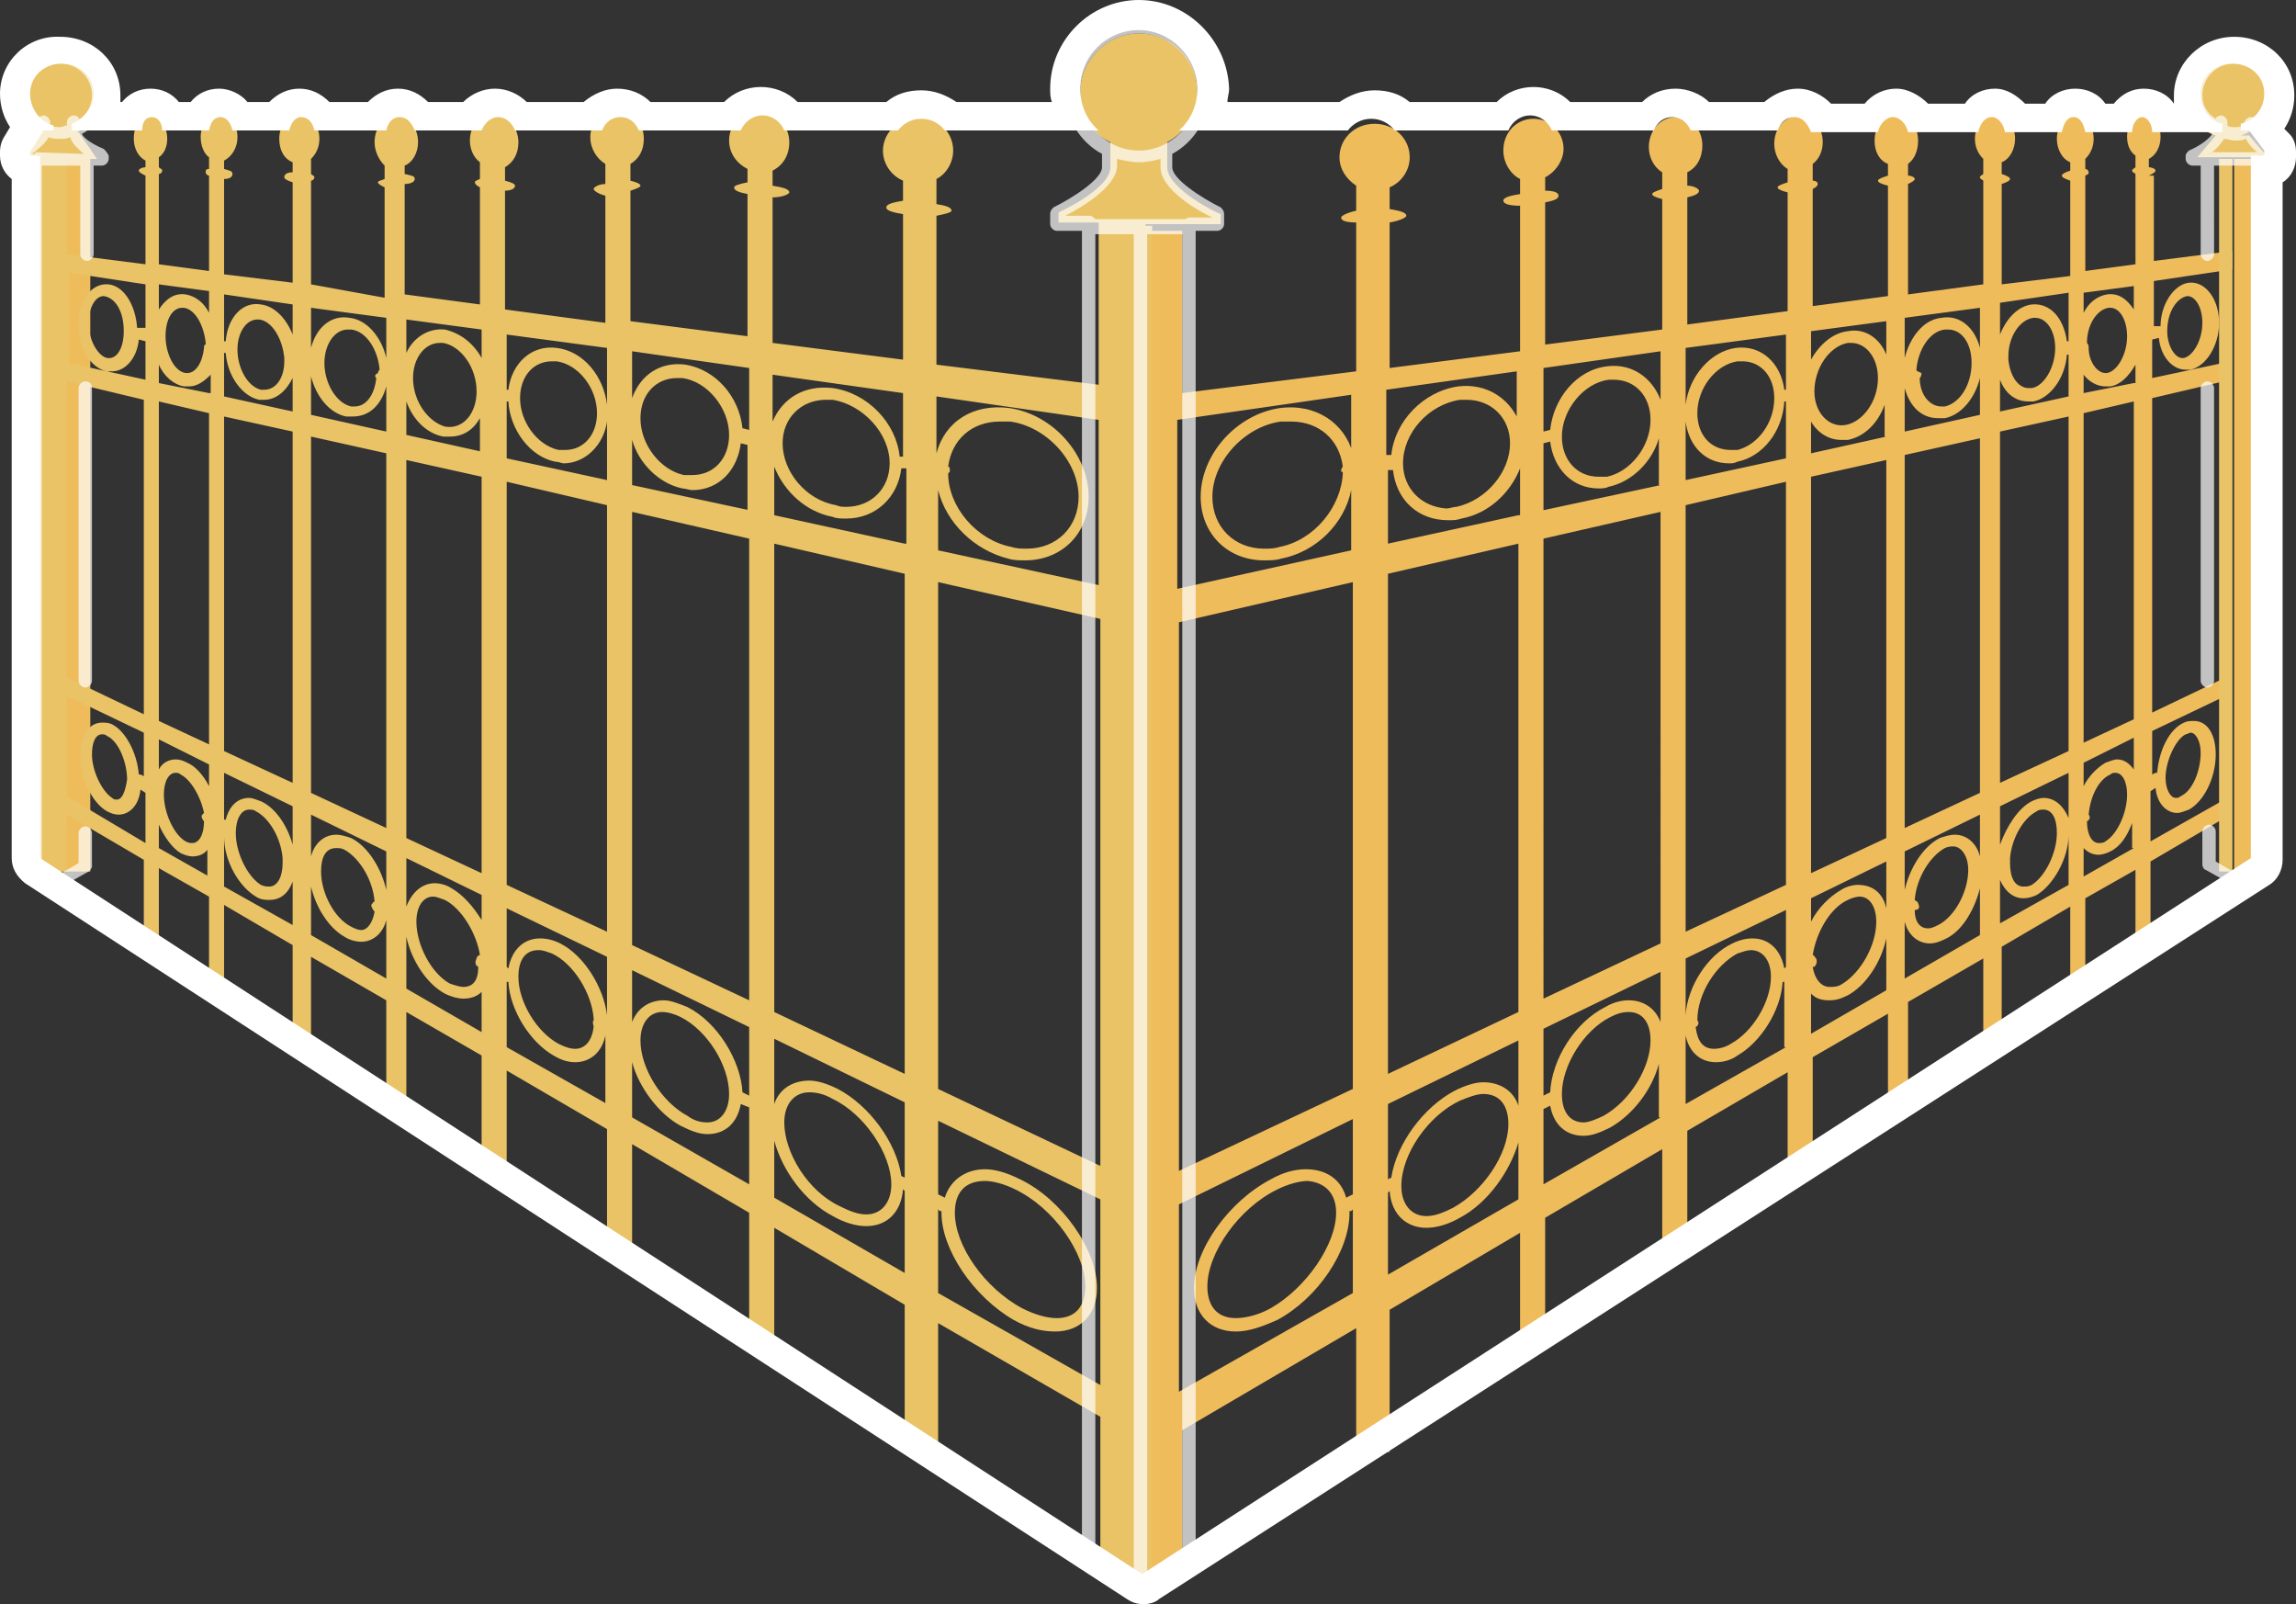 <?xml version="1.0" encoding="utf-8"?>
<!-- Generator: Adobe Illustrator 19.0.0, SVG Export Plug-In . SVG Version: 6.00 Build 0)  -->
<svg version="1.1" id="Layer_1" xmlns="http://www.w3.org/2000/svg" xmlns:xlink="http://www.w3.org/1999/xlink" x="0px" y="0px"
	 width="137.3px" height="95.9px" viewBox="0 0 137.3 95.9" style="enable-background:new 0 0 137.3 95.9;" xml:space="preserve">
<rect x="0" y="0" width="137.3" height="95.9" fill="#333333" stroke="none"/>
<style type="text/css">
	.st0{fill:#EFBC5C;}
	.st1{fill:#E9C365;}
	.st2{opacity:0.7;}
	.st3{fill:#FFFFFF;}
</style>
<g id="XMLID_328_">
	<g id="XMLID_757_">
		<g id="XMLID_1184_">
			<g id="XMLID_973_">
				<path id="XMLID_974_" class="st0" d="M3.5,52.1h1.9V9.5H3.5V52.1z M133.6,9.5v42.7h2V9.5H133.6z M128.5,10.5
					c0.2-0.1,0.4-0.2,0.4-0.3c0-0.1-0.2-0.2-0.4-0.2V9.5c0.4-0.2,0.7-0.7,0.7-1.3c0-0.8-0.4-1.4-1-1.4c-0.6,0-1,0.6-1,1.4
					c0,0.5,0.2,0.9,0.5,1.1v0.7c-0.1,0.1-0.2,0.1-0.2,0.2c0,0.1,0.1,0.1,0.2,0.2v5.4l-3,0.4v-5.7c0.2-0.1,0.2-0.1,0.2-0.2
					s-0.1-0.2-0.2-0.2V9.5c0.3-0.3,0.5-0.7,0.5-1.2c0-0.8-0.5-1.4-1.1-1.4c-0.6,0-1.1,0.6-1.1,1.4c0,0.6,0.3,1.2,0.8,1.4v0.5
					c-0.3,0.1-0.5,0.2-0.5,0.3s0.2,0.2,0.5,0.3v5.7l-4.1,0.5v-6c0.3-0.1,0.5-0.2,0.5-0.3c0-0.1-0.2-0.2-0.5-0.3V9.7
					c0.5-0.2,0.8-0.8,0.8-1.4c0-0.8-0.5-1.5-1.2-1.5c-0.7,0-1.2,0.7-1.2,1.5c0,0.5,0.2,0.9,0.5,1.2v0.9c-0.1,0.1-0.2,0.1-0.2,0.2
					c0,0.1,0.1,0.1,0.2,0.2V17l-4.5,0.6V11c0.2-0.1,0.4-0.2,0.4-0.3c0-0.1-0.2-0.2-0.4-0.2V9.8c0.4-0.3,0.6-0.8,0.6-1.4
					c0-0.9-0.6-1.6-1.3-1.6c-0.7,0-1.3,0.7-1.3,1.6c0,0.7,0.3,1.2,0.8,1.4v0.7c-0.3,0.1-0.6,0.2-0.6,0.3s0.2,0.2,0.6,0.3v6.6
					l-4.5,0.6v-7c0.2-0.1,0.3-0.2,0.3-0.3c0-0.1-0.1-0.2-0.3-0.2v-1c0.4-0.3,0.6-0.8,0.6-1.3c0-0.9-0.6-1.6-1.4-1.6
					c-0.8,0-1.5,0.7-1.5,1.7c0,0.6,0.3,1.2,0.8,1.5v0.8c-0.3,0.1-0.6,0.2-0.6,0.3c0,0.1,0.2,0.2,0.6,0.3v7.1l-6,0.8v-7.6
					c0.4-0.1,0.7-0.2,0.7-0.4c0-0.1-0.3-0.3-0.7-0.3v-0.8c0.6-0.3,0.9-0.9,0.9-1.6c0-1-0.7-1.7-1.6-1.7c-0.9,0-1.6,0.8-1.6,1.8
					c0,0.6,0.3,1.2,0.8,1.5v1c-0.3,0.1-0.6,0.2-0.6,0.3s0.2,0.2,0.6,0.3v7.8l-7,0.9v-8.5c0.5-0.1,0.8-0.2,0.8-0.4
					c0-0.2-0.3-0.3-0.8-0.3v-0.8c0.6-0.3,1.1-1,1.1-1.7c0-1-0.8-1.8-1.8-1.8c-1,0-1.8,0.8-1.8,1.9c0,0.7,0.4,1.4,1,1.7v0.9
					c-0.6,0.1-1,0.2-1,0.4c0,0.2,0.4,0.3,1,0.3v8.7l-7.8,1v-8.7c0.6-0.1,1-0.3,1-0.4c0-0.2-0.4-0.3-1-0.4v-1.3
					c0.7-0.3,1.2-1,1.2-1.8c0-1.1-0.9-2-2.1-2c-1.2,0-2.1,0.9-2.1,2c0,0.7,0.4,1.3,1,1.7v1.5c-0.5,0.1-0.9,0.3-0.9,0.4
					c0,0.2,0.3,0.3,0.9,0.3v8.9l-10.4,1.3v-9.7h-2.2v80.8h2.2v-9.1l10.4-6.1v7.4h2v-8.5l7.8-4.6v6.9h1.5v-7.8l7-4.1V75h1.5v-7.4
					l6-3.5v6.1h1.5v-7l4.5-2.6v5.3h1.2v-6l4.5-2.6v4.9h1.1v-5.6l4.1-2.4V59l0.9-0.1v-5.2l3-1.7v4.8h0.9v-5.3l4.6-2.7v-1.1l-4.6,2.6
					v-3l0.3-0.2c0.1,1,0.7,1.5,1.3,1.5c0.2,0,0.4-0.1,0.7-0.2c0.9-0.5,1.6-1.9,1.6-3.3c0-1.2-0.5-2-1.3-2c-0.2,0-0.4,0-0.6,0.1
					c-0.9,0.4-1.5,1.7-1.6,3c0,0,0,0-0.1,0l-0.2,0.1v-2.6l4.6-2.2v-1.1l-4.6,2.2V23.8l4.7-1.1v-1.1l-4.7,1v-2.3l0.4-0.1c0,0,0,0,0,0
					c0.1,1.1,0.8,1.9,1.6,1.9c0,0,0,0,0,0c0.1,0,0.2,0,0.3,0c0.9-0.2,1.7-1.4,1.7-2.8c0-1.4-0.8-2.5-1.8-2.4
					c-0.9,0.1-1.7,1.3-1.7,2.6c0,0-0.1,0-0.1,0l-0.3,0v-2.7l4.7-0.7v-1.1l-4.7,0.6V10.5z M80.9,71.4l-0.4,0.2
					c-0.3-1.1-1.2-1.7-2.4-1.7c-0.7,0-1.4,0.2-2.1,0.6c-2.5,1.3-4.6,4.2-4.6,6.5c0,1.6,1,2.6,2.5,2.6c0.8,0,1.6-0.3,2.5-0.7
					c2.4-1.3,4.3-4.1,4.3-6.4c0,0,0-0.1,0-0.1c0,0,0.1,0,0.1,0l0.1-0.1v5l-10.4,5.9V72l10.4-5.1V71.4z M79.9,72.5
					c0,1.9-1.8,4.5-3.9,5.7c-0.7,0.4-1.5,0.6-2.1,0.6c-1.1,0-1.7-0.7-1.7-1.9c0-2,1.9-4.7,4.2-5.8c0.6-0.3,1.3-0.5,1.8-0.5
					C79.3,70.7,79.9,71.4,79.9,72.5z M80.9,65.1l-10.4,4.9V37.2l10.4-2.4V65.1z M80.9,27.1c-0.5-1.8-2.2-3-4.4-2.7
					c-2.6,0.4-4.7,2.8-4.7,5.3c0,2.2,1.6,3.8,3.8,3.8c0.3,0,0.7,0,1-0.1c2.1-0.4,3.8-2.1,4.2-4.1v3.6l-10.4,2.3V25.1l10.4-1.5V27.1z
					 M80.3,28.3c-0.1,2-1.7,4-3.8,4.4c-0.3,0.1-0.6,0.1-0.9,0.1c-1.8,0-3.1-1.3-3.1-3.1c0-2.1,1.9-4.2,4.1-4.5c0.2,0,0.4,0,0.6,0
					c1.7,0,2.9,1.1,3.1,2.7c-0.1,0.1-0.1,0.2-0.1,0.3C80.3,28.2,80.3,28.2,80.3,28.3z M90.8,71.7l-7.8,4.5v-4.9l0.1-0.1
					c0.1,1.4,1,2.2,2.2,2.2c0.6,0,1.3-0.2,2-0.6c1.7-0.9,3-2.8,3.5-4.5V71.7z M83.8,70.9c0-1.9,1.6-4.2,3.5-5.1
					c0.5-0.2,1-0.4,1.4-0.4c1,0,1.5,0.7,1.5,1.8c0,1.8-1.5,4-3.3,5c-0.6,0.3-1.1,0.5-1.6,0.5C84.4,72.7,83.8,72,83.8,70.9z
					 M90.8,66.1c-0.3-0.9-1.1-1.4-2.1-1.4c-0.5,0-1.1,0.2-1.7,0.5c-1.9,1-3.5,3.2-3.8,5.2l-0.2,0.1V66l7.8-3.8V66.1z M90.8,60.5
					l-7.8,3.7V34.3l7.8-1.8V60.5z M90.8,30.8l-7.8,1.7v-4.4l0.3,0c0.2,1.8,1.5,3,3.3,3c0.3,0,0.5,0,0.8-0.1c1.6-0.3,2.9-1.5,3.5-3
					V30.8z M83.9,27.7c0-1.8,1.5-3.5,3.4-3.8c0.2,0,0.3,0,0.4,0c1.5,0,2.6,1.1,2.6,2.6c0,1.7-1.4,3.4-3.2,3.8
					c-0.2,0-0.4,0.1-0.6,0.1C85,30.3,83.9,29.2,83.9,27.7z M90.8,25.1c-0.6-1.3-1.9-2.2-3.6-2c-2.1,0.3-3.8,2.1-4,4.1c0,0,0,0-0.1,0
					l-0.2,0v-3.9l7.8-1.1V25.1z M99.3,66.8l-7,4v-4.5l0.4-0.2c0.2,1.1,0.9,1.8,2,1.8c0.5,0,1-0.2,1.6-0.5c1.4-0.8,2.5-2.3,2.9-3.8
					V66.8z M93.4,65.4c0-1.7,1.3-3.8,2.9-4.6c0.4-0.2,0.7-0.3,1.1-0.3c0.8,0,1.3,0.6,1.3,1.7c0,1.6-1.2,3.6-2.8,4.5
					c-0.4,0.2-0.9,0.4-1.2,0.4C93.9,67.1,93.4,66.5,93.4,65.4z M99.3,61.1c-0.3-0.8-1-1.3-1.9-1.3c-0.4,0-0.9,0.1-1.4,0.4
					c-1.8,0.9-3.2,3.1-3.3,5.1l-0.4,0.2v-4l7-3.4V61.1z M99.3,56.4l-7,3.3V32.2l7-1.6V56.4z M99.3,29l-7,1.5v-4l0.4-0.1
					c0.2,1.6,1.3,2.8,2.9,2.8c0.2,0,0.4,0,0.6-0.1c1.4-0.3,2.6-1.5,3-2.9V29z M93.4,26.1c0-1.6,1.3-3.2,2.8-3.4c0.1,0,0.2,0,0.3,0
					c1.3,0,2.2,1,2.2,2.4c0,1.6-1.2,3.1-2.6,3.4c-0.2,0-0.3,0-0.5,0C94.3,28.5,93.4,27.5,93.4,26.1z M99.3,23.9
					c-0.5-1.3-1.7-2.2-3.2-2c-1.8,0.2-3.2,1.9-3.4,3.8l-0.4,0.1V22l7-1V23.9z M106.8,62.6l-6,3.4v-4.1l0,0c0.2,1,0.9,1.6,1.8,1.6
					c0.4,0,0.9-0.1,1.3-0.4c1.4-0.8,2.6-2.7,2.7-4.4c0,0,0,0,0,0l0.1,0V62.6z M101.5,61C101.5,61,101.5,61,101.5,61
					c0-1.6,1.1-3.3,2.4-4c0.3-0.1,0.6-0.2,0.8-0.2c0.7,0,1.2,0.6,1.2,1.6c0,1.5-1.1,3.3-2.4,4c-0.3,0.2-0.7,0.3-1,0.3
					c-0.7,0-1-0.5-1.1-1.3C101.6,61.3,101.6,61.1,101.5,61z M106.8,57.8l-0.1,0.1c-0.2-1.1-0.9-1.8-1.9-1.8c-0.4,0-0.8,0.1-1.2,0.3
					c-1.5,0.7-2.7,2.6-2.8,4.3v-3.4l6-2.9V57.8z M106.8,52.9l-6,2.8V30.2l6-1.4V52.9z M106.8,27.4l-6,1.3v-3.5
					c0.2,1.5,1.2,2.5,2.6,2.5c0.2,0,0.3,0,0.5-0.1c1.5-0.3,2.7-1.8,2.8-3.6l0.1,0V27.4z M101.5,24.7c0-1.5,1.1-2.9,2.4-3.1
					c0.1,0,0.2,0,0.3,0c1.1,0,1.9,0.9,1.9,2.2c0,1.5-1,2.8-2.2,3.1c-0.1,0-0.3,0-0.4,0C102.3,26.9,101.5,26,101.5,24.7z M106.8,23.3
					l-0.1,0c-0.2-1.6-1.4-2.7-2.9-2.5c-1.5,0.2-2.8,1.7-3,3.4v-3.4l6-0.8V23.3z M112.8,59.2l-4.5,2.6v-2.4c0.3,0.3,0.6,0.4,1.1,0.4
					c0.4,0,0.7-0.1,1.1-0.3c1.1-0.6,2-2,2.3-3.4V59.2z M108.6,57.3c-0.1-0.1-0.1-0.2-0.2-0.2c0.2-1.3,1-2.8,2.1-3.3
					c0.2-0.1,0.5-0.2,0.7-0.2c0.6,0,1,0.6,1,1.5c0,1.4-0.9,3-2,3.7c-0.3,0.2-0.5,0.2-0.8,0.2c-0.5,0-0.9-0.5-1-1.2l0.1,0
					C108.6,57.7,108.7,57.5,108.6,57.3z M112.8,54.3c-0.2-0.9-0.8-1.4-1.7-1.4c-0.3,0-0.7,0.1-1,0.3c-0.7,0.4-1.4,1.1-1.8,1.9v-1.4
					l4.5-2.2V54.3z M112.8,50.1l-4.5,2.1V28.5l4.5-1V50.1z M112.8,26.1l-4.5,1v-1.9c0.4,0.7,1.1,1.1,1.8,1.1c0.1,0,0.3,0,0.4,0
					c1-0.2,1.8-1,2.2-2.1V26.1z M108.5,23.4c0-1.4,0.9-2.7,2-2.9c0.1,0,0.1,0,0.2,0c0.9,0,1.6,0.9,1.6,2.1c0,1.4-0.9,2.6-1.9,2.8
					C109.4,25.6,108.5,24.7,108.5,23.4z M112.8,21.2c-0.4-1-1.3-1.6-2.3-1.4c-0.9,0.1-1.7,0.8-2.2,1.7v-1.7l4.5-0.6V21.2z
					 M118.4,55.9l-4.5,2.6v-3.4c0.2,0.8,0.8,1.3,1.5,1.3c0.3,0,0.6-0.1,1-0.3c1-0.5,1.7-1.8,2-3V55.9z M114.7,54
					c0-0.1-0.1-0.1-0.2-0.2c0.1-1.3,0.9-2.6,1.8-3.1c0.2-0.1,0.4-0.1,0.5-0.1c0.5,0,0.9,0.6,0.9,1.4c0,1.3-0.8,2.8-1.8,3.3
					c-0.2,0.1-0.4,0.2-0.6,0.2c-0.5,0-0.8-0.4-0.8-1.1C114.8,54.4,114.8,54.2,114.7,54z M118.4,51.2c-0.2-0.8-0.8-1.3-1.5-1.3
					c-0.3,0-0.6,0.1-0.9,0.2c-1,0.5-1.8,1.8-2.1,3.1v-2.3l4.5-2.2V51.2z M118.4,47.4l-4.5,2.1V27.2l4.5-1V47.4z M118.4,24.8l-4.5,1
					v-2.6c0.3,1.1,1,1.8,2,1.8c0.1,0,0.2,0,0.4,0c1-0.2,1.8-1.2,2.1-2.4V24.8z M114.6,22.1c0.1-1.2,0.8-2.3,1.7-2.4
					c0.1,0,0.1,0,0.2,0c0.8,0,1.4,0.8,1.4,2c0,1.3-0.7,2.4-1.6,2.6c-0.1,0-0.2,0-0.2,0c-0.7,0-1.3-0.7-1.3-1.7
					c0.1-0.1,0.1-0.2,0.1-0.3C114.7,22.2,114.6,22.2,114.6,22.1z M118.4,20.8c-0.3-1.2-1.2-2-2.3-1.8c-1.1,0.1-1.9,1.2-2.2,2.4V19
					l4.5-0.6V20.8z M123.7,52.9l-4.1,2.3v-2.6c0.3,0.7,0.8,1.1,1.4,1.1c0.3,0,0.6-0.1,0.8-0.2c1-0.6,1.9-2.2,1.9-3.6V52.9z
					 M120.2,51.6c0,0,0-0.1,0-0.1c0-0.1,0-0.1,0-0.2c0.1-1.2,0.8-2.4,1.6-2.8c0.1-0.1,0.3-0.1,0.4-0.1c0.5,0,0.8,0.5,0.8,1.4
					c0,1.2-0.7,2.6-1.5,3.1c-0.2,0.1-0.3,0.1-0.5,0.1C120.5,53,120.2,52.5,120.2,51.6z M123.7,48.9L123.7,48.9
					c-0.3-0.7-0.8-1.2-1.5-1.2c-0.2,0-0.5,0.1-0.7,0.2c-0.8,0.4-1.5,1.5-1.9,2.6v-2.3l4.1-2V48.9z M123.7,44.9l-4.1,1.9v-21l4.1-0.9
					V44.9z M123.7,23.7l-4.1,0.9v-1.9c0.3,0.8,0.9,1.3,1.7,1.3c0.1,0,0.2,0,0.3,0c1-0.2,1.9-1.4,2-2.8l0.1,0V23.7z M120.1,21.3
					c0-1.2,0.7-2.2,1.5-2.3c0,0,0.1,0,0.1,0c0.7,0,1.2,0.8,1.2,1.8c0,1.2-0.7,2.3-1.4,2.4c-0.1,0-0.1,0-0.2,0
					c-0.6,0-1.1-0.7-1.2-1.7C120.1,21.5,120.1,21.4,120.1,21.3C120.1,21.4,120.1,21.3,120.1,21.3z M123.7,20.4l-0.1,0
					c-0.2-1.4-1-2.3-2.1-2.2c-0.8,0.1-1.5,0.8-1.9,1.8v-1.9l4.1-0.6V20.4z M127.6,50.7l-3,1.7v-1.7c0.3,0.3,0.6,0.4,0.9,0.4h0
					c0.2,0,0.5-0.1,0.7-0.2c0.6-0.3,1-0.9,1.3-1.7V50.7z M124.9,48.7C124.9,48.6,124.9,48.6,124.9,48.7c0.1-1.1,0.6-2.1,1.3-2.4
					c0.1-0.1,0.2-0.1,0.3-0.1c0.4,0,0.7,0.5,0.7,1.3c0,1.1-0.6,2.4-1.3,2.8c-0.1,0.1-0.3,0.1-0.4,0.1c-0.4,0-0.7-0.5-0.7-1.3
					C125,49,125,48.8,124.9,48.7z M127.6,46c-0.3-0.4-0.6-0.6-1-0.6c-0.2,0-0.4,0.1-0.7,0.2c-0.5,0.3-1,0.8-1.3,1.4v-1.4l3-1.5V46z
					 M127.6,43l-3,1.4V24.7l3-0.7V43z M127.6,22.9l-3,0.6v-1.1c0.3,0.4,0.8,0.7,1.3,0.7c0.1,0,0.2,0,0.3,0c0.6-0.1,1.1-0.6,1.5-1.3
					V22.9z M124.8,20.5c0-1.1,0.6-2,1.3-2.1c0,0,0.1,0,0.1,0c0.6,0,1,0.8,1,1.7c0,1.1-0.6,2.1-1.2,2.2c0,0-0.1,0-0.1,0
					c-0.5,0-1-0.7-1-1.5C124.9,20.7,124.9,20.6,124.8,20.5C124.9,20.5,124.9,20.5,124.8,20.5z M127.6,18.5c-0.4-0.6-0.9-1-1.6-0.9
					c-0.6,0.1-1.1,0.5-1.4,1.1v-1.2l3-0.4V18.5z M130.7,43.9c0.1,0,0.2-0.1,0.3-0.1c0.3,0,0.6,0.5,0.6,1.2c0,1.1-0.5,2.3-1.2,2.6
					c-0.1,0.1-0.2,0.1-0.3,0.1c-0.3,0-0.6-0.5-0.6-1.2C129.5,45.5,130.1,44.2,130.7,43.9z M130.8,17.7c0.5,0,0.9,0.7,0.9,1.6
					c0,1.1-0.6,2-1.1,2.1c-0.5,0.1-1-0.7-1-1.6C129.6,18.6,130.2,17.8,130.8,17.7z"/>
			</g>
		</g>
		<g id="XMLID_774_">
			<g id="XMLID_1327_">
				<path id="XMLID_1328_" class="st1" d="M132.7,52.1h0.8V9.5h-0.8V52.1z M69.8,10V8.5c1.1-0.6,1.8-1.7,1.8-3C71.6,3.5,70,2,68.1,2
					c-1.9,0-3.5,1.6-3.5,3.5c0,1.3,0.7,2.5,1.8,3V10c0,1.3-3.1,2.7-3.1,2.7v0.6h2.4V23l-9.7-1.2v-8.9c0.5-0.1,0.9-0.2,0.9-0.3
					c0-0.2-0.3-0.3-0.9-0.4v-1.5c0.6-0.3,1-1,1-1.7c0-1.1-0.9-2-2.1-2c-1.1,0-2.1,0.9-2.1,2c0,0.8,0.5,1.5,1.2,1.8V12
					c-0.6,0.1-1,0.2-1,0.4c0,0.2,0.4,0.3,1,0.4v8.7l-7.8-1v-8.7c0.6,0,1-0.2,1-0.3c0-0.2-0.4-0.3-1-0.4v-0.9c0.6-0.3,1-0.9,1-1.7
					c0-1-0.8-1.9-1.8-1.9c-1,0-1.8,0.8-1.8,1.8c0,0.8,0.5,1.4,1.1,1.7v0.8c-0.5,0.1-0.8,0.2-0.8,0.3c0,0.2,0.3,0.3,0.8,0.4v8.5
					l-7-0.9v-7.8c0.3-0.1,0.6-0.2,0.6-0.3s-0.2-0.2-0.6-0.3v-1c0.5-0.3,0.8-0.8,0.8-1.5c0-1-0.7-1.8-1.6-1.8c-0.9,0-1.6,0.8-1.6,1.7
					c0,0.7,0.4,1.3,0.9,1.6V11c-0.4,0-0.7,0.2-0.7,0.3c0,0.1,0.3,0.3,0.7,0.4v7.6l-6-0.8v-7.1c0.3,0,0.6-0.1,0.6-0.3
					c0-0.1-0.2-0.2-0.6-0.3V10c0.5-0.3,0.8-0.8,0.8-1.5c0-0.9-0.7-1.7-1.5-1.7c-0.8,0-1.4,0.7-1.4,1.6c0,0.5,0.2,1,0.6,1.3v1
					c-0.2,0.1-0.3,0.1-0.3,0.2c0,0.1,0.1,0.2,0.3,0.3v7l-4.5-0.6v-6.6c0.3,0,0.6-0.1,0.6-0.3s-0.2-0.2-0.6-0.3V9.9
					c0.5-0.2,0.8-0.8,0.8-1.4c0-0.9-0.6-1.6-1.3-1.6c-0.7,0-1.3,0.7-1.3,1.6c0,0.6,0.3,1.1,0.6,1.4v0.8c-0.2,0.1-0.4,0.1-0.4,0.2
					c0,0.1,0.2,0.2,0.4,0.3v6.6L18.6,17v-6.2c0.1,0,0.2-0.1,0.2-0.2c0-0.1-0.1-0.1-0.2-0.2V9.5c0.3-0.3,0.5-0.7,0.5-1.2
					c0-0.8-0.5-1.5-1.2-1.5c-0.7,0-1.2,0.7-1.2,1.5c0,0.7,0.3,1.2,0.8,1.4v0.6c-0.3,0-0.5,0.1-0.5,0.3c0,0.1,0.2,0.2,0.5,0.3v6
					l-4.1-0.5v-5.7c0.3,0,0.5-0.1,0.5-0.3s-0.2-0.2-0.5-0.3V9.6c0.4-0.2,0.8-0.7,0.8-1.4c0-0.8-0.5-1.4-1.1-1.4
					c-0.6,0-1.1,0.6-1.1,1.4c0,0.5,0.2,1,0.5,1.2v0.7c-0.2,0-0.2,0.1-0.2,0.2s0.1,0.2,0.2,0.2v5.7l-3-0.4v-5.4
					c0.1,0,0.2-0.1,0.2-0.2c0-0.1-0.1-0.1-0.2-0.2V9.4c0.3-0.2,0.5-0.6,0.5-1.1c0-0.8-0.5-1.4-1-1.4c-0.6,0-1,0.6-1,1.4
					c0,0.6,0.3,1.1,0.7,1.3V10c-0.2,0-0.4,0.1-0.4,0.2c0,0.1,0.2,0.2,0.4,0.3v5.3L4,15.2V9.5h1.8L4.7,7.9H4.6
					c0.8-0.4,1.3-1.2,1.3-2.1c0-1.3-1.1-2.4-2.4-2.4c-1.3,0-2.4,1.1-2.4,2.4c0,0.9,0.5,1.7,1.3,2.1H1.7v1.5H1.5v42.7H4V22.8l4.6,1.1
					v18.8L4,40.5v1.1l4.6,2.2v2.6l-0.2-0.1c0,0,0,0-0.1,0c-0.1-1.3-0.8-2.6-1.6-3c-0.2-0.1-0.4-0.1-0.6-0.1c-0.8,0-1.3,0.8-1.3,2
					c0,1.3,0.7,2.8,1.6,3.3c0.2,0.1,0.4,0.2,0.7,0.2c0.6,0,1.2-0.5,1.3-1.5l0.3,0.2v3L4,47.6v1.1l4.6,2.7v5.3h0.9v-4.8l3,1.7v5.2
					l0.9,0.1v-4.8l4.1,2.4v5.6h1.1v-4.9l4.5,2.6v6h1.2v-5.3l4.5,2.6v7h1.5V64l6,3.5V75h1.5v-6.6l7,4.1v7.8h1.5v-6.9l7.8,4.6v8.5h2
					v-7.4l9.7,5.6v8.4l0.8,0.6v0.6h0.8l0.8,0.6l0.1-0.6h0.6V13.5h-0.4v-0.1l4.5,0v-0.6C72.9,12.8,69.8,11.3,69.8,10z M7,47.8
					c-0.1,0-0.2,0-0.3-0.1c-0.6-0.4-1.2-1.6-1.2-2.6c0-0.7,0.2-1.2,0.6-1.2c0.1,0,0.2,0,0.3,0.1c0.7,0.3,1.2,1.6,1.2,2.6
					C7.5,47.3,7.3,47.8,7,47.8z M8.6,19.6l-0.3,0c0,0-0.1,0-0.1,0c-0.1-1.4-0.8-2.5-1.7-2.6c-1-0.1-1.8,0.9-1.8,2.4
					c0,1.4,0.7,2.6,1.7,2.8c0.1,0,0.2,0,0.3,0h0c0.8,0,1.5-0.8,1.6-1.9c0,0,0,0,0,0l0.4,0.1v2.3l-4.6-1v-5.4l4.6,0.7V19.6z
					 M7.4,19.8c0,1-0.4,1.7-1,1.6c-0.5-0.1-1.1-1-1.1-2.1c0-0.9,0.4-1.6,0.9-1.6C6.9,17.8,7.4,18.6,7.4,19.8z M12.5,52.4l-3-1.7
					v-1.4c0.3,0.7,0.8,1.4,1.3,1.7c0.2,0.1,0.5,0.2,0.7,0.2h0c0.3,0,0.7-0.1,0.9-0.4V52.4z M12.2,49.1c0,0.8-0.3,1.3-0.7,1.3
					c-0.1,0-0.2,0-0.4-0.1c-0.7-0.4-1.3-1.7-1.3-2.8c0-0.8,0.3-1.3,0.7-1.3c0.1,0,0.2,0,0.3,0.1c0.6,0.3,1.2,1.3,1.4,2.3
					c0,0,0,0-0.1,0.1C12,48.8,12.1,49,12.2,49.1z M12.5,47c-0.3-0.6-0.8-1.2-1.3-1.4c-0.2-0.1-0.4-0.2-0.7-0.2c-0.4,0-0.8,0.2-1,0.6
					v-1.8l3,1.5V47z M12.5,44.5l-3-1.4V24l3,0.7V44.5z M12.5,23.5l-3-0.6v-1.1c0.3,0.7,0.9,1.2,1.5,1.3c0.1,0,0.2,0,0.3,0h0
					c0.5,0,0.9-0.3,1.3-0.7V23.5z M12.2,20.8c-0.1,0.9-0.5,1.5-1,1.5c0,0-0.1,0-0.1,0c-0.7-0.1-1.2-1.2-1.2-2.2c0-1,0.4-1.7,1-1.7
					c0,0,0.1,0,0.1,0c0.7,0.1,1.2,1.1,1.3,2.1c0,0,0,0.1,0,0.1C12.2,20.6,12.2,20.7,12.2,20.8z M12.5,18.7c-0.3-0.6-0.8-1-1.4-1.1
					c-0.7-0.1-1.2,0.3-1.6,0.9V17l3,0.4V18.7z M17.5,55.3l-4.1-2.3v-3c0,1.5,0.9,3,1.9,3.6c0.3,0.2,0.6,0.2,0.8,0.2
					c0.6,0,1.1-0.3,1.4-1.1V55.3z M14.1,49.8c0-0.8,0.3-1.4,0.8-1.4c0.1,0,0.3,0,0.4,0.1c0.8,0.4,1.5,1.6,1.6,2.8c0,0.1,0,0.1,0,0.2
					c0,0,0,0.1,0,0.1c0,0.8-0.3,1.4-0.8,1.4c-0.1,0-0.3,0-0.5-0.1C14.8,52.4,14.1,51,14.1,49.8z M17.5,50.5c-0.3-1.1-1-2.2-1.9-2.6
					c-0.3-0.1-0.5-0.2-0.7-0.2c-0.7,0-1.2,0.5-1.4,1.3l-0.1,0v-2.8l4.1,2V50.5z M17.5,46.8l-4.1-1.9v-20l4.1,0.9V46.8z M17.5,24.6
					l-4.1-0.9v-2.6l0.1,0c0.1,1.4,1,2.6,2,2.8c0.1,0,0.2,0,0.3,0c0.7,0,1.3-0.5,1.7-1.3V24.6z M17,21.6c0,1-0.5,1.7-1.2,1.7
					c-0.1,0-0.1,0-0.2,0c-0.8-0.2-1.4-1.3-1.4-2.4c0-1,0.5-1.8,1.2-1.8c0,0,0.1,0,0.1,0c0.8,0.1,1.4,1.2,1.5,2.3c0,0,0,0,0,0.1
					C17,21.4,17,21.5,17,21.6z M17.5,20c-0.4-1-1.1-1.7-1.9-1.8c-1.1-0.2-2,0.8-2.1,2.2l-0.1,0v-2.8l4.1,0.6V20z M23.1,58.5
					l-4.5-2.6v-2.9c0.3,1.3,1.1,2.5,2,3c0.3,0.2,0.7,0.3,1,0.3c0.7,0,1.3-0.5,1.5-1.3V58.5z M22.4,54.5c-0.1,0.6-0.4,1.1-0.8,1.1
					c-0.2,0-0.4-0.1-0.6-0.2c-1-0.5-1.8-2-1.8-3.3c0-0.9,0.3-1.4,0.9-1.4c0.2,0,0.3,0,0.5,0.1c0.9,0.5,1.7,1.8,1.8,3.1
					c-0.1,0-0.1,0.1-0.2,0.2C22.2,54.2,22.3,54.4,22.4,54.5z M23.1,53.2c-0.3-1.3-1.1-2.6-2.1-3.1c-0.3-0.1-0.6-0.2-0.9-0.2
					c-0.7,0-1.3,0.5-1.5,1.3v-2.5l4.5,2.2V53.2z M23.1,49.5l-4.5-2.1V26.1l4.5,1V49.5z M23.1,25.8l-4.5-1v-2.3
					c0.3,1.2,1.1,2.2,2.1,2.4c0.1,0,0.3,0,0.4,0c1,0,1.7-0.7,2-1.8V25.8z M22.5,22.6c-0.1,1-0.6,1.7-1.3,1.7c0,0,0,0,0,0
					c-0.1,0-0.1,0-0.2,0c-0.9-0.2-1.6-1.4-1.6-2.6c0-1.1,0.6-2,1.4-2c0.1,0,0.1,0,0.2,0c0.9,0.1,1.6,1.2,1.7,2.4
					c0,0-0.1,0.1-0.1,0.2C22.4,22.4,22.4,22.5,22.5,22.6z M23.1,21.4c-0.3-1.3-1.2-2.3-2.2-2.4c-1.1-0.2-2,0.6-2.3,1.8v-2.4l4.5,0.6
					V21.4z M28.8,61.7l-4.5-2.6V56c0.3,1.4,1.2,2.8,2.3,3.4c0.4,0.2,0.8,0.3,1.1,0.3c0.4,0,0.8-0.1,1.1-0.4V61.7z M28.6,57.8
					L28.6,57.8c0,0.8-0.3,1.2-0.9,1.2c-0.2,0-0.5-0.1-0.8-0.2c-1.1-0.6-2-2.3-2-3.7c0-0.9,0.4-1.5,1-1.5c0.2,0,0.4,0.1,0.7,0.2
					c1,0.5,1.9,2,2.1,3.3c-0.1,0-0.2,0.1-0.2,0.2C28.4,57.5,28.4,57.7,28.6,57.8z M28.8,55c-0.5-0.8-1.1-1.5-1.8-1.9
					c-0.3-0.2-0.7-0.3-1-0.3c-0.8,0-1.4,0.6-1.7,1.4v-2.9l4.5,2.2V55z M28.8,52.2l-4.5-2.1V27.5l4.5,1V52.2z M28.8,27l-4.5-1v-2
					c0.4,1.1,1.2,1.9,2.2,2.1c0.1,0,0.3,0,0.4,0c0.8,0,1.4-0.4,1.8-1.1V27z M24.7,22.6c0-1.2,0.7-2.1,1.6-2.1c0.1,0,0.1,0,0.2,0
					c1.1,0.2,2,1.5,2,2.9c0,1.3-0.8,2.3-1.9,2.1C25.6,25.2,24.7,24,24.7,22.6z M28.8,21.4c-0.5-0.9-1.3-1.5-2.2-1.7
					c-1-0.1-1.9,0.5-2.3,1.4v-2l4.5,0.6V21.4z M36.3,66l-6-3.4v-3.9l0.1,0c0,0,0,0,0,0c0.1,1.7,1.3,3.6,2.7,4.4
					c0.5,0.3,0.9,0.4,1.3,0.4c0.9,0,1.6-0.6,1.8-1.6l0,0V66z M35.5,61.4c-0.1,0.8-0.5,1.3-1.1,1.3c-0.3,0-0.6-0.1-1-0.3
					c-1.3-0.7-2.4-2.5-2.4-4c0-1,0.4-1.6,1.2-1.6c0.3,0,0.5,0.1,0.8,0.2c1.3,0.6,2.4,2.4,2.5,3.9c0,0,0,0,0,0.1
					C35.4,61.1,35.5,61.3,35.5,61.4z M36.3,60.7c-0.2-1.7-1.4-3.6-2.8-4.3c-0.4-0.2-0.8-0.3-1.2-0.3c-1,0-1.7,0.7-1.9,1.8l-0.1-0.1
					v-3.5l6,2.9V60.7z M36.3,55.7l-6-2.8V28.8l6,1.4V55.7z M36.3,28.7l-6-1.3V24l0.1,0c0.1,1.7,1.3,3.3,2.8,3.6
					c0.2,0,0.4,0.1,0.5,0.1c1.3,0,2.4-1.1,2.6-2.5V28.7z M31.1,23.8c0-1.3,0.8-2.2,1.9-2.2c0.1,0,0.2,0,0.3,0
					c1.3,0.2,2.4,1.6,2.4,3.1c0,1.3-0.8,2.2-1.9,2.2c-0.1,0-0.2,0-0.4,0C32.1,26.6,31.1,25.2,31.1,23.8z M36.3,24.2
					c-0.2-1.7-1.4-3.2-3-3.4c-1.5-0.2-2.7,0.9-2.9,2.5l-0.1,0V20l6,0.8V24.2z M44.8,70.8l-7-4v-3.3c0.4,1.5,1.6,3.1,2.9,3.8
					c0.6,0.3,1.1,0.5,1.6,0.5c1.1,0,1.8-0.7,2-1.8l0.5,0.2V70.8z M38.3,62.2c0-1,0.5-1.7,1.3-1.7c0.3,0,0.7,0.1,1.1,0.3
					c1.6,0.8,2.9,2.9,2.9,4.6c0,1-0.5,1.7-1.3,1.7c-0.4,0-0.8-0.1-1.2-0.4C39.6,65.9,38.3,63.9,38.3,62.2z M44.8,65.5l-0.4-0.2
					c-0.1-1.9-1.5-4.2-3.3-5.1c-0.5-0.2-1-0.4-1.4-0.4c-0.9,0-1.6,0.5-1.9,1.3V58l7,3.4V65.5z M44.8,59.8l-7-3.3V30.6l7,1.6V59.8z
					 M44.8,30.5l-7-1.5v-2.7c0.4,1.4,1.6,2.6,3,2.9c0.2,0,0.4,0.1,0.6,0.1c1.6,0,2.7-1.2,2.9-2.8l0.4,0.1V30.5z M38.3,25
					c0-1.4,0.9-2.4,2.2-2.4c0.1,0,0.2,0,0.3,0c1.5,0.2,2.8,1.8,2.8,3.4c0,1.4-0.9,2.4-2.2,2.4c-0.2,0-0.3,0-0.5,0
					C39.5,28.1,38.3,26.6,38.3,25z M44.8,25.7l-0.4-0.1c-0.2-1.9-1.6-3.5-3.4-3.8c-1.5-0.2-2.7,0.6-3.2,2v-2.8l7,1V25.7z M54.1,76.1
					l-7.8-4.5v-3.4c0.5,1.8,1.8,3.6,3.5,4.5c0.7,0.4,1.4,0.6,2,0.6c1.3,0,2.1-0.9,2.2-2.2l0.1,0.1V76.1z M46.9,67.1
					c0-1.1,0.6-1.8,1.5-1.8c0.4,0,0.9,0.1,1.4,0.4c1.9,0.9,3.5,3.3,3.5,5.1c0,1.1-0.6,1.8-1.5,1.8c-0.5,0-1-0.2-1.6-0.5
					C48.3,71.2,46.9,68.9,46.9,67.1z M54.1,70.4l-0.2-0.1c-0.3-2-1.9-4.2-3.8-5.2c-0.6-0.3-1.2-0.5-1.7-0.5c-1,0-1.8,0.5-2.1,1.4
					v-3.9l7.8,3.8V70.4z M54.1,64.2l-7.8-3.7V32.5l7.8,1.8V64.2z M54.1,32.5l-7.8-1.7v-2.9c0.6,1.5,1.9,2.7,3.5,3
					C50,31,50.3,31,50.6,31c1.8,0,3.1-1.3,3.3-3l0.3,0V32.5z M46.8,26.5c0-1.5,1.1-2.6,2.6-2.6c0.1,0,0.3,0,0.4,0
					c1.8,0.3,3.4,2,3.4,3.8c0,1.5-1.1,2.6-2.6,2.6c-0.2,0-0.4,0-0.6-0.1C48.2,29.9,46.8,28.2,46.8,26.5z M54.1,27.3l-0.2,0
					c0,0,0,0-0.1,0c-0.2-2-1.9-3.8-4-4.1c-1.7-0.2-3,0.6-3.6,2v-2.8l7.8,1.1V27.3z M65.8,82.8l-9.7-5.5v-5l0.1,0.1c0,0,0.1,0,0.1,0
					c0,0,0,0.1,0,0.1c0,2.2,1.9,5,4.3,6.4c0.9,0.5,1.7,0.7,2.5,0.7c1.5,0,2.5-1,2.5-2.6c0-2.3-2.1-5.3-4.6-6.5
					c-0.8-0.4-1.5-0.6-2.1-0.6c-1.2,0-2.1,0.7-2.4,1.7l-0.4-0.2V67l9.7,4.7V82.8z M57.1,72.5c0-1.2,0.6-1.9,1.8-1.9
					c0.5,0,1.2,0.2,1.8,0.5c2.3,1.1,4.2,3.8,4.2,5.8c0,1.2-0.6,1.9-1.7,1.9c-0.6,0-1.3-0.2-2.1-0.6C58.9,77,57.1,74.5,57.1,72.5z
					 M65.8,69.7l-9.7-4.6V34.8l9.7,2.2V69.7z M65.8,35l-9.7-2.1v-3.6c0.5,2,2.2,3.6,4.2,4.1c0.3,0.1,0.7,0.1,1,0.1
					c2.2,0,3.8-1.6,3.8-3.8c0-2.5-2.1-4.9-4.7-5.3c-2.2-0.3-3.9,0.8-4.4,2.7v-3.4l9.7,1.4V35z M56.7,27.9c0.2-1.6,1.4-2.7,3.1-2.7
					c0.2,0,0.4,0,0.6,0c2.2,0.3,4.1,2.4,4.1,4.5c0,1.8-1.3,3.1-3.1,3.1c-0.3,0-0.6,0-0.9-0.1c-2.1-0.4-3.8-2.4-3.8-4.4
					c0,0,0.1-0.1,0.1-0.1C56.8,28,56.8,27.9,56.7,27.9z M135.7,9.5l-1.2-1.4H134c1-0.3,1.6-1.2,1.6-2.3c0-1.3-1.1-2.4-2.4-2.4
					c-1.3,0-2.4,1.1-2.4,2.4c0,1.1,0.7,2,1.7,2.3l-1.1,1.3H135.7z"/>
			</g>
		</g>
		<g id="XMLID_758_">
			<g id="XMLID_569_">
				<path id="XMLID_570_" class="st1" d="M67.4,3c-0.9,0-1.7,0.7-1.7,1.7s0.7,1.7,1.7,1.7c0.9,0,1.7-0.7,1.7-1.7S68.4,3,67.4,3z
					 M3,4.5c-0.4,0-0.8,0.3-0.8,0.8C2.3,5.6,2.6,6,3,6c0.4,0,0.8-0.3,0.8-0.8C3.8,4.8,3.4,4.5,3,4.5z M133,4.5
					c-0.4,0-0.8,0.3-0.8,0.8c0,0.4,0.3,0.8,0.8,0.8c0.4,0,0.8-0.3,0.8-0.8C133.8,4.8,133.4,4.5,133,4.5z"/>
			</g>
		</g>
	</g>
	<g id="XMLID_380_" class="st2">
		<g id="XMLID_690_">
			<path id="XMLID_691_" class="st3" d="M73,12.4c-1.2-0.6-2.9-1.7-2.9-2.4V9.2c1.3-0.7,2.2-2.1,2.2-3.7c0-2.3-1.9-4.3-4.3-4.3
				s-4.3,1.9-4.3,4.3c0,1.6,0.9,3,2.2,3.7V10c0,0.7-1.7,1.8-2.9,2.4c-0.1,0.1-0.2,0.2-0.2,0.4v0.6c0,0.2,0.2,0.4,0.4,0.4h1.5v79.3
				c0,0.1,0.1,0.2,0.2,0.3l2.9,1.8c0.1,0,0.1,0.1,0.2,0.1c0.1,0,0.1,0,0.2-0.1l3.1-1.8c0.1-0.1,0.2-0.2,0.2-0.3V13.8l1.3,0
				c0.2,0,0.4-0.2,0.4-0.4v-0.6C73.2,12.6,73.1,12.5,73,12.4z M64.6,5.5c0-1.9,1.6-3.5,3.5-3.5c1.9,0,3.5,1.6,3.5,3.5
				C71.6,7.4,70,9,68.1,9C66.2,9,64.6,7.4,64.6,5.5z M68.1,94.5L68.1,94.5L68.1,94.5L68.1,94.5z M70.8,92.9l-2.2,1.3V14h-0.8v80.4
				l-2.3-1.4v-79h5.2V92.9z M71.2,13c-0.1,0-0.2,0-0.3,0.1h-5.4v0c-0.1-0.1-0.2-0.2-0.3-0.2h-1.5v0c0.8-0.4,3.1-1.7,3.1-3V9.5
				c0.4,0.1,0.9,0.2,1.3,0.2c0.5,0,0.9-0.1,1.3-0.2V10c0,1.3,2.2,2.6,3.1,3L71.2,13z M5.1,22.8c-0.2,0-0.4,0.2-0.4,0.4v17.5
				c0,0.2,0.2,0.4,0.4,0.4c0.2,0,0.4-0.2,0.4-0.4V23.2C5.5,23,5.4,22.8,5.1,22.8z M6.2,8.9C5.7,8.7,5,8.3,4.9,8
				c0.8-0.4,1.4-1.3,1.4-2.3C6.2,4.2,5.1,3,3.6,3C2.2,3,1,4.2,1,5.7c0,0.9,0.5,1.8,1.2,2.2c-0.1,0.3-0.7,0.7-1.3,1l0,0
				C0.8,8.9,0.7,9,0.6,9.1c-0.1,0.1-0.1,0.2,0,0.3l0.1,0.2C0.8,9.8,0.9,9.9,1,9.9L1.8,10v41.7c0,0.1,0.1,0.2,0.2,0.3l1.4,1
				C3.3,53,3.4,53,3.5,53c0.1,0,0.1,0,0.2,0l1.6-0.9c0.1-0.1,0.2-0.2,0.2-0.3v-2c0-0.2-0.2-0.4-0.4-0.4c-0.2,0-0.4,0.2-0.4,0.4v1.8
				l-1.2,0.7l-1-0.7V9.9h2.3v5.3c0,0.2,0.2,0.4,0.4,0.4c0.2,0,0.4-0.2,0.4-0.4V9.9l0.5,0c0.2,0,0.4-0.2,0.4-0.4V9.3
				C6.4,9.1,6.3,9,6.2,8.9z M1.7,5.7c0-1,0.8-1.9,1.9-1.9c1,0,1.9,0.8,1.9,1.9c0,0.6-0.3,1.1-0.7,1.5C4.7,7,4.6,6.9,4.4,6.9
				C4.2,6.9,4,7.1,4,7.3v0.2c-0.1,0-0.3,0.1-0.4,0.1c-0.2,0-0.4,0-0.6-0.1V7.3c0-0.2-0.2-0.4-0.4-0.4C2.5,6.9,2.4,7,2.3,7
				C2,6.7,1.7,6.2,1.7,5.7z M5,9.2L5,9.2L2.1,9.1v0.1l-0.2,0c0.4-0.3,0.8-0.6,1-1c0.2,0.1,0.5,0.1,0.7,0.1c0.2,0,0.4,0,0.6-0.1
				C4.3,8.6,4.7,8.9,5,9.2C5.1,9.2,5,9.2,5,9.2z M136.5,9.1c-0.1-0.1-0.2-0.2-0.3-0.2l0,0c-0.6-0.3-1.2-0.8-1.3-1
				c0.7-0.5,1.2-1.3,1.2-2.2c0-1.5-1.2-2.6-2.6-2.6c-1.5,0-2.6,1.2-2.6,2.6c0,1,0.6,1.9,1.4,2.3c-0.2,0.3-0.7,0.7-1.4,1
				c-0.1,0.1-0.2,0.2-0.2,0.3v0.2c0,0.2,0.2,0.4,0.4,0.4l0.5,0v5.3c0,0.2,0.2,0.4,0.4,0.4c0.2,0,0.4-0.2,0.4-0.4V9.9h2.3v41.6
				l-1,0.7l-1.2-0.7v-1.8c0-0.2-0.2-0.4-0.4-0.4c-0.2,0-0.4,0.2-0.4,0.4v2c0,0.1,0.1,0.3,0.2,0.3l1.6,0.9c0.1,0,0.1,0,0.2,0
				c0.1,0,0.2,0,0.2-0.1l1.4-1c0.1-0.1,0.2-0.2,0.2-0.3V10l0.7-0.1c0.1,0,0.3-0.1,0.3-0.2l0.1-0.2C136.6,9.3,136.6,9.2,136.5,9.1z
				 M131.7,5.7c0-1,0.8-1.9,1.9-1.9c1,0,1.9,0.8,1.9,1.9c0,0.6-0.2,1-0.6,1.4c-0.1-0.1-0.2-0.1-0.3-0.1c-0.2,0-0.4,0.2-0.4,0.4v0.1
				c-0.2,0.1-0.4,0.1-0.6,0.1c-0.1,0-0.3,0-0.4-0.1V7.3c0-0.2-0.2-0.4-0.4-0.4c-0.1,0-0.3,0.1-0.3,0.2C132,6.8,131.7,6.3,131.7,5.7z
				 M135.1,9.2V9.1h-2.9v0.1c0,0,0,0-0.1,0c0.4-0.2,0.7-0.6,0.9-0.9c0.2,0,0.4,0.1,0.6,0.1c0.3,0,0.5,0,0.7-0.1c0.2,0.4,0.6,0.8,1,1
				L135.1,9.2z M132,41.1c0.2,0,0.4-0.2,0.4-0.4V23.2c0-0.2-0.2-0.4-0.4-0.4c-0.2,0-0.4,0.2-0.4,0.4v17.5
				C131.6,40.9,131.8,41.1,132,41.1z"/>
		</g>
	</g>
	<path id="XMLID_329_" class="st3" d="M68.1,1.8c1.9,0,3.5,1.6,3.5,3.5c0,1-0.4,1.9-1.1,2.5l10.1,0c0.3-0.4,0.8-0.7,1.4-0.7
		c0.6,0,1.1,0.3,1.4,0.7l6.8,0c0.2-0.5,0.7-0.9,1.3-0.9c0.6,0,1.1,0.4,1.3,0.9l6.1,0c0.2-0.5,0.6-0.8,1.1-0.8c0.5,0,0.9,0.3,1.1,0.8
		l5.2,0c0.2-0.5,0.5-0.8,1-0.8c0.5,0,0.8,0.4,1,0.9l4,0c0.1-0.5,0.5-0.9,0.9-0.9c0.4,0,0.8,0.4,0.9,0.9l4.2,0
		c0.1-0.5,0.4-0.9,0.8-0.9c0.4,0,0.7,0.4,0.8,0.9l3.4,0c0.1-0.5,0.3-0.9,0.7-0.9c0.4,0,0.6,0.4,0.7,0.9l2.8,0c0-0.5,0.3-0.9,0.6-0.9
		c0.3,0,0.6,0.4,0.6,0.9l4.2,0V7.4c-0.8-0.2-1.3-0.9-1.3-1.8c0-1,0.8-1.8,1.9-1.8c1,0,1.9,0.7,1.9,1.8c0,0.9-0.6,1.6-1.4,1.8v0.4
		l0.5,0l0.9,1.2l0,0.3h-0.8v42L68.3,94.1L2.4,51.3v-42H1.8V9.1l0.8-1.3h0.6V7.5C2.4,7.3,1.8,6.5,1.8,5.6c0-1,0.8-1.8,1.9-1.8
		c1,0,1.9,0.7,1.9,1.8c0,0.8-0.6,1.5-1.3,1.8v0.4l4.2,0C8.5,7.3,8.7,7,9.1,7c0.3,0,0.6,0.3,0.6,0.8l2.8,0C12.6,7.3,12.8,7,13.2,7
		c0.3,0,0.6,0.3,0.7,0.8l3.4,0C17.4,7.3,17.7,7,18,7c0.4,0,0.7,0.3,0.8,0.8l4.3,0C23.2,7.3,23.5,7,23.9,7c0.4,0,0.7,0.3,0.9,0.8l4,0
		C29,7.3,29.4,7,29.8,7c0.4,0,0.8,0.3,1,0.8l5.2,0C36.2,7.3,36.6,7,37.1,7c0.5,0,0.9,0.3,1.1,0.8l6.1,0c0.2-0.5,0.7-0.9,1.3-0.9
		c0.6,0,1.1,0.4,1.3,0.9l6.8,0c0.3-0.4,0.8-0.7,1.4-0.7c0.6,0,1.1,0.3,1.4,0.7l9.2,0c-0.7-0.6-1.1-1.5-1.1-2.5
		C64.6,3.3,66.2,1.8,68.1,1.8 M68.1,0c-2.9,0-5.3,2.4-5.3,5.3c0,0.3,0,0.5,0.1,0.8l-5.7,0c-0.6-0.4-1.3-0.7-2.1-0.7
		c-0.8,0-1.5,0.2-2.1,0.7l-5.3,0c-0.6-0.6-1.4-0.9-2.2-0.9c-0.8,0-1.6,0.3-2.2,0.9l-4.4,0c-0.5-0.5-1.2-0.8-2-0.8
		c-0.7,0-1.4,0.3-2,0.8l-3.4,0c-0.5-0.5-1.2-0.8-1.9-0.8c-0.7,0-1.4,0.3-1.9,0.8l-2.1,0c-0.5-0.5-1.1-0.8-1.8-0.8
		c-0.7,0-1.3,0.3-1.8,0.8l-2.3,0c-0.5-0.5-1.1-0.8-1.8-0.8c-0.7,0-1.3,0.3-1.8,0.8h-1.3c-0.4-0.5-1.1-0.8-1.7-0.8
		c-0.7,0-1.3,0.3-1.7,0.8l-0.7,0c-0.4-0.5-1-0.8-1.7-0.8c-0.7,0-1.3,0.3-1.7,0.8l-0.1,0c0-0.1,0-0.3,0-0.4c0-2-1.6-3.5-3.6-3.5
		C1.6,2.1,0,3.7,0,5.6c0,0.7,0.2,1.4,0.6,2L0.3,8.1C0.1,8.4,0,8.7,0,9.1v0.2c0,0.6,0.3,1.1,0.7,1.4v40.6c0,0.6,0.3,1.1,0.8,1.5
		l65.9,42.8c0.3,0.2,0.6,0.3,1,0.3c0.3,0,0.7-0.1,0.9-0.3l66.4-42.7c0.5-0.3,0.8-0.9,0.8-1.5V10.9c0.5-0.3,0.8-0.9,0.8-1.5l0-0.3
		c0-0.4-0.1-0.8-0.4-1.1l-0.3-0.3c0.4-0.6,0.6-1.3,0.6-2c0-2-1.6-3.5-3.6-3.5c-2,0-3.6,1.6-3.6,3.5c0,0.2,0,0.3,0,0.5l0,0
		c-0.4-0.6-1.1-0.9-1.8-0.9c-0.7,0-1.3,0.3-1.8,0.9l-0.5,0c-0.4-0.6-1.1-0.9-1.8-0.9c-0.7,0-1.4,0.3-1.8,0.9l-1.2,0
		c-0.5-0.5-1.1-0.9-1.8-0.9c-0.7,0-1.4,0.3-1.8,0.9l-2.2,0c-0.5-0.5-1.2-0.9-1.9-0.9c-0.7,0-1.4,0.3-1.9,0.9l-2,0
		c-0.5-0.5-1.2-0.9-2-0.9c-0.7,0-1.4,0.3-2,0.8l-3.3,0c-0.5-0.5-1.3-0.8-2-0.8c-0.8,0-1.5,0.3-2,0.8l-4.3,0
		c-0.6-0.6-1.4-0.9-2.2-0.9c-0.8,0-1.6,0.3-2.2,0.9l-5.2,0c-0.6-0.5-1.3-0.7-2.1-0.7c-0.8,0-1.5,0.3-2.1,0.7l-6.7,0
		c0-0.3,0.1-0.5,0.1-0.8C73.4,2.4,71,0,68.1,0L68.1,0z"/>
</g>
</svg>
